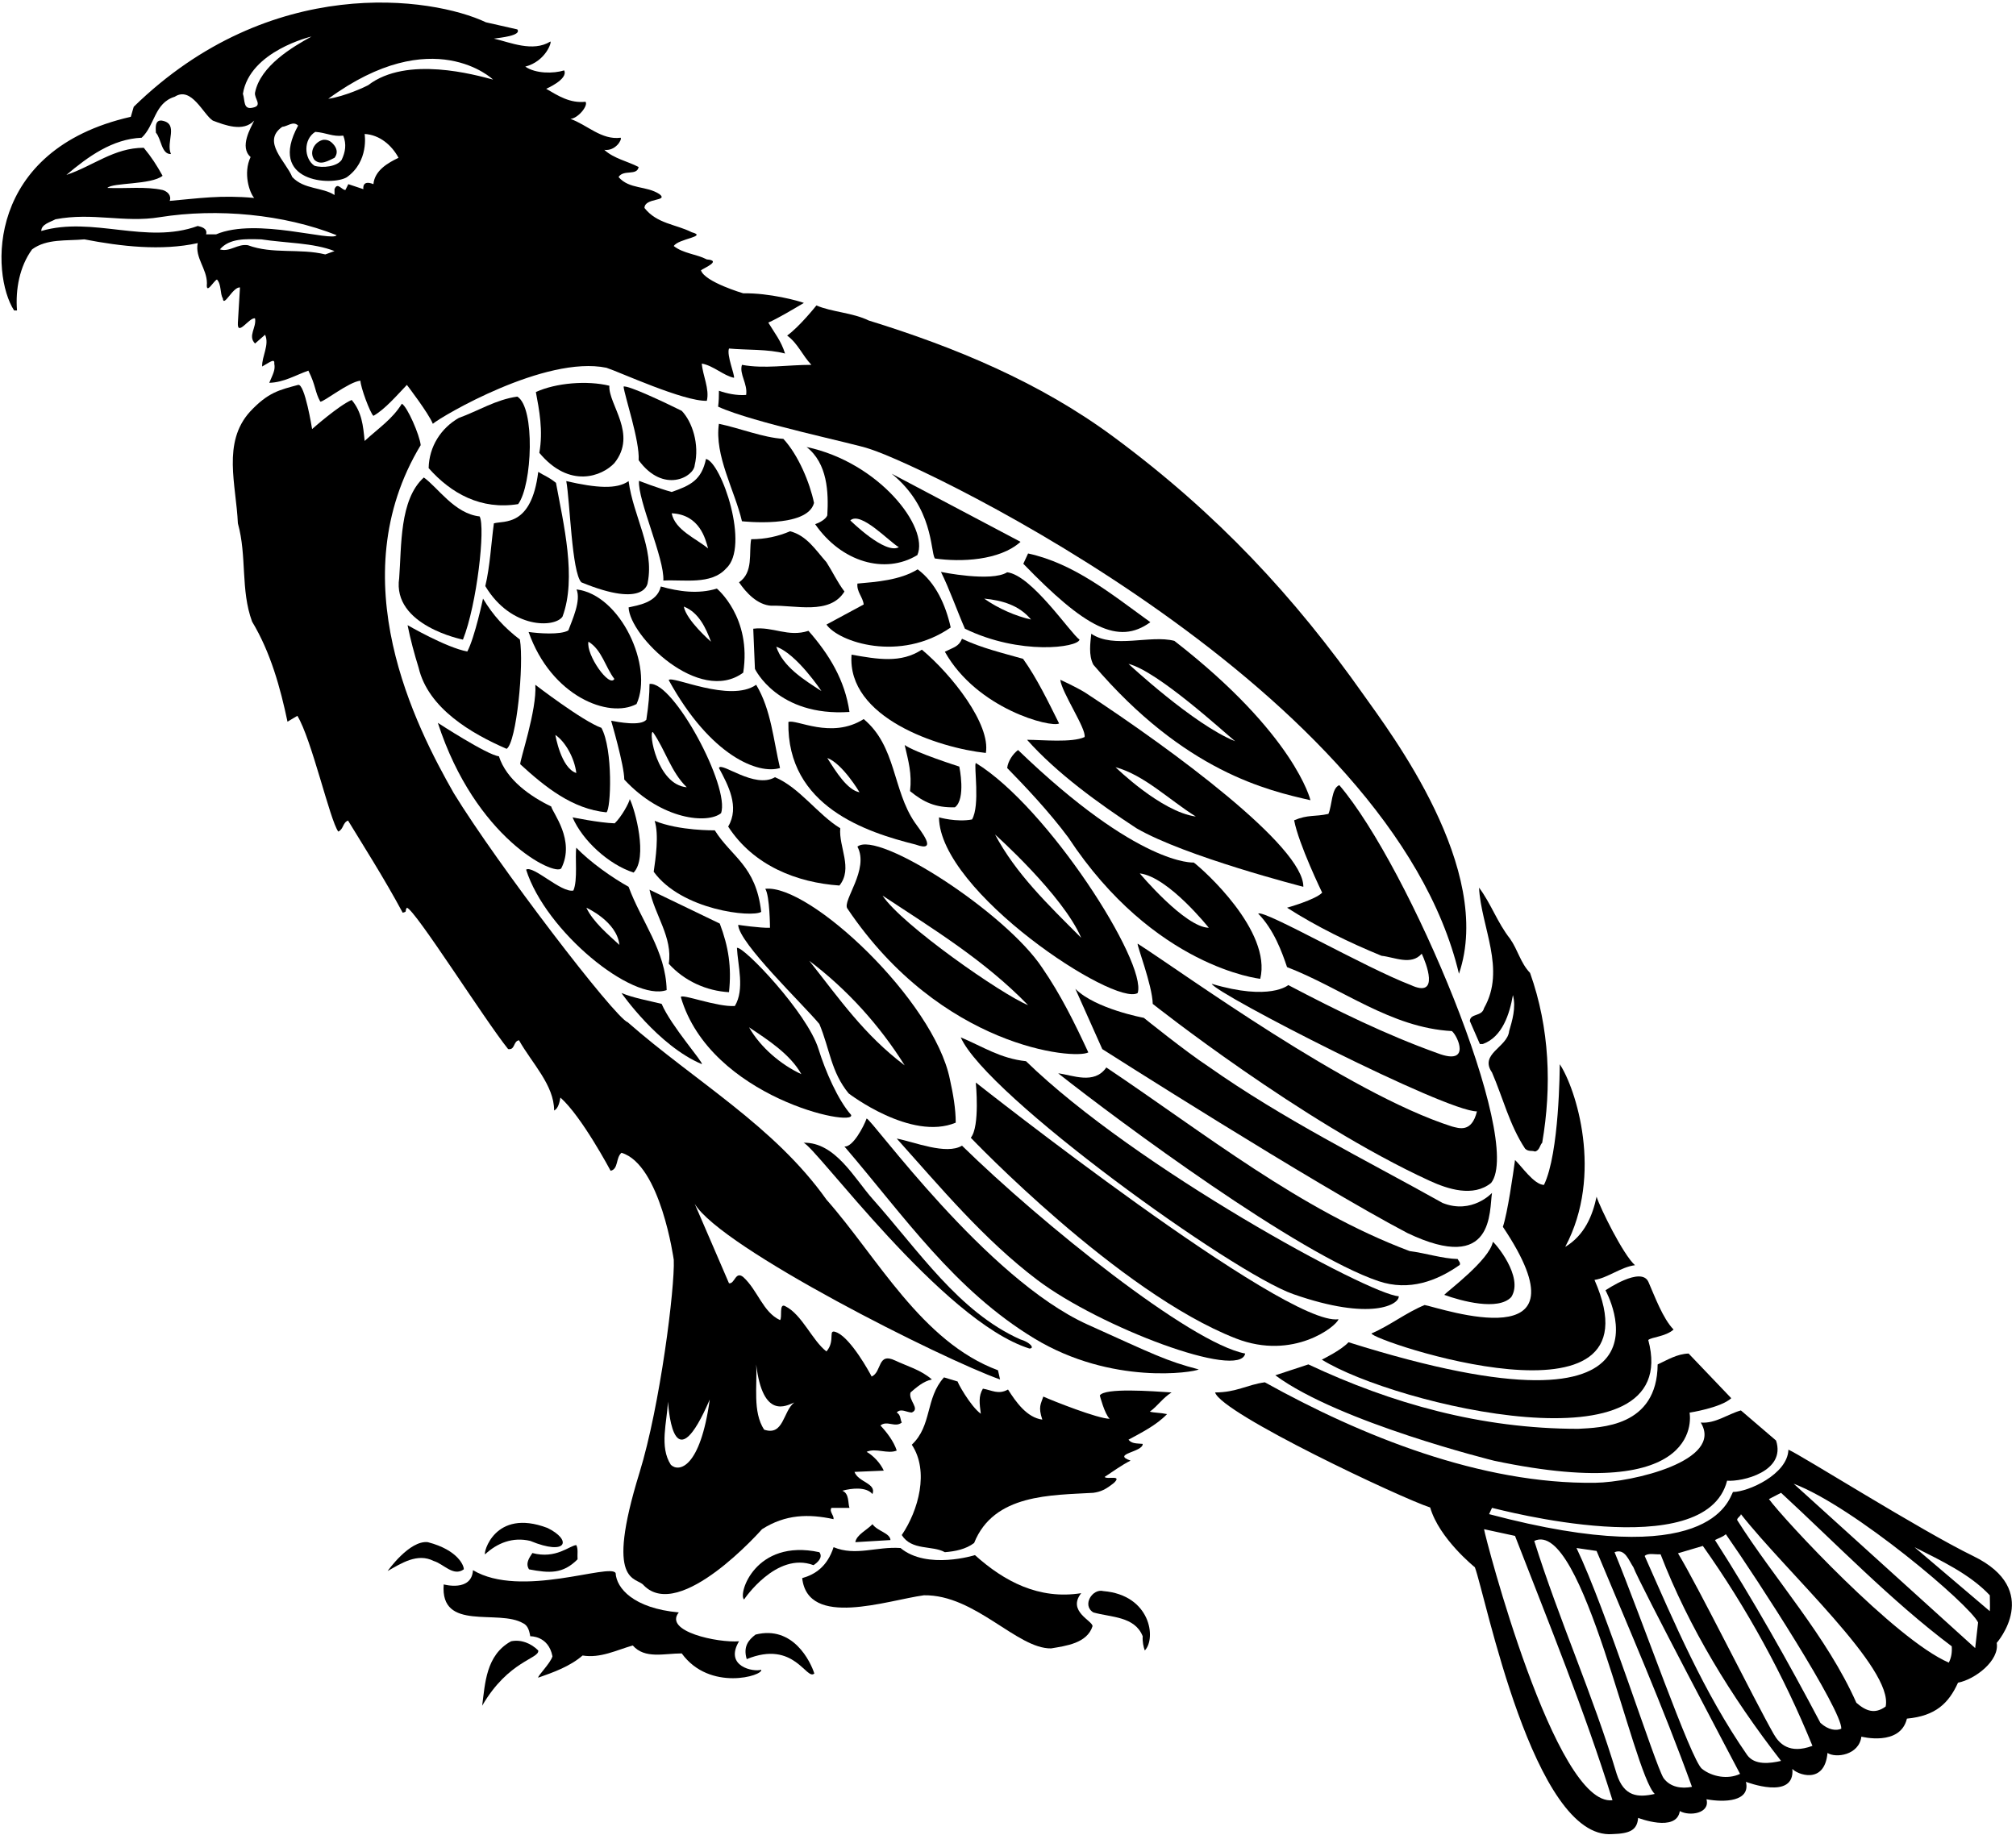<?xml version="1.0" encoding="UTF-8"?>
<svg xmlns="http://www.w3.org/2000/svg" xmlns:xlink="http://www.w3.org/1999/xlink" width="536pt" height="488pt" viewBox="0 0 536 488" version="1.1">
<g id="surface1">
<path style=" stroke:none;fill-rule:nonzero;fill:rgb(0%,0%,0%);fill-opacity:1;" d="M 63.805 76.441 L 63.246 85.785 C 63.008 89.77 66.363 84.227 67.809 84.672 C 68.254 87.117 65.805 89.344 67.809 91.348 L 70.477 89.012 C 71.699 91.68 69.586 94.793 69.699 97.461 C 71.508 96.488 73.109 95.109 72.922 96.684 C 73.258 98.352 72.594 99.418 71.59 101.801 C 75.48 101.688 78.539 99.781 81.984 98.559 C 83.977 102.48 83.711 104.246 85.156 106.805 C 85.938 107.027 92.832 101.465 95.836 101.242 C 95.836 102.91 98.395 109.809 99.281 110.586 C 102.398 108.809 105.512 105.137 108.18 102.355 C 108.18 102.355 114.016 109.969 115.074 112.699 C 117.41 110.699 144.953 94.445 161.23 97.797 C 164.605 98.879 181.809 106.805 187.926 106.582 C 188.703 103.469 186.812 99.797 186.59 96.684 C 189.703 97.238 192.371 99.91 195.152 100.465 C 195.379 99.688 193.152 94.461 193.82 92.68 C 198.492 93.125 204.164 92.789 208.723 94.016 C 207.688 90.664 205.941 88.566 204.273 85.785 C 206.832 84.672 211.285 82 213.73 80.555 C 212.371 80.027 204.641 77.879 197.602 78 C 197.602 78 187.367 74.996 186.367 71.883 C 187.035 71.324 192.062 69.309 187.926 68.988 C 185.145 67.547 181.695 67.434 179.137 65.43 C 180.363 63.43 188.266 62.938 183.922 61.762 C 179.664 59.605 174.688 59.535 171.352 55.309 C 171.352 52.531 177.828 53.59 175.355 51.641 C 171.887 49.328 167.348 50.418 164.457 47.078 C 165.793 44.969 169.352 46.855 169.797 44.41 C 166.793 42.855 163.234 42.188 160.676 39.852 C 163.66 40.238 165.457 37.07 165.016 36.625 C 159.898 37.293 156.117 33.18 151.668 31.621 C 153.738 31.449 156.449 28.062 155.672 27.062 C 151.555 27.504 148.441 25.504 145.215 23.613 C 145.215 23.613 151.141 21.074 150 18.719 C 147.105 19.609 142.438 19.609 139.656 17.719 C 145.16 16.273 146.773 11.047 146.328 11.047 C 141.656 13.938 135.652 11.266 131.312 10.266 C 132.871 10.043 138.766 9.488 137.543 7.82 L 129.199 5.93 C 114.883 -0.848 71.93 -7.109 35.555 28.395 L 34.777 31.062 C -3.895 39.832 -2.48 72.918 3.746 82.559 L 4.523 82.559 C 4.078 76.996 5.191 70.883 8.527 66.32 C 12.418 63.43 17.648 64.098 22.43 63.652 C 32.219 65.543 42.895 66.766 52.57 64.652 C 51.793 68.547 55.016 71.438 55.016 75.328 C 54.688 78.66 56.797 74.66 57.688 74.328 C 58.91 75.664 58.465 78.109 59.242 79.336 C 59.441 81.926 61.914 76.219 63.805 76.441 Z M 99.281 48.973 C 96.145 47.688 96.613 50.305 96.613 50.305 L 92.609 48.973 L 91.832 50.527 C 90.832 50.527 89.719 48.305 88.938 50.305 L 88.938 51.863 C 85.715 49.75 80.82 50.418 77.707 47.078 C 76.039 42.965 69.477 37.629 75.035 33.734 C 76.48 33.621 77.93 32.066 79.262 33.398 C 71.008 48.512 88.168 49.477 92.164 47.16 C 98.184 42.926 96.945 35.625 96.945 35.625 C 100.949 35.848 104.176 38.629 105.957 41.965 C 103.176 43.297 99.617 45.301 99.281 48.973 Z M 131.09 21.164 C 126.422 19.941 108.191 14.723 97.883 22.656 C 97.117 23.086 91.719 25.613 87.27 26.281 C 115.168 5.82 131.09 21.164 131.09 21.164 Z M 91.273 36.07 C 92.164 38.406 91.832 40.406 90.832 42.52 C 89.605 44.301 85.824 44.746 83.602 44.078 C 80.82 42.188 80.598 37.07 83.824 35.066 C 86.828 35.289 88.383 36.402 91.273 36.07 Z M 82.824 9.711 C 77.758 12.496 69.254 17.496 67.809 24.613 C 67.52 26.188 69.922 28.062 67.25 28.617 C 64.582 29.285 65.18 26.668 64.582 24.945 C 66.402 13.539 82.824 9.711 82.824 9.711 Z M 37.668 36.625 C 41.227 33.289 41.004 27.395 46.453 25.727 C 50.902 22.836 54.016 30.398 56.574 32.066 C 59.801 33.289 64.695 35.18 67.586 32.066 C 66.695 33.957 63.57 39.082 66.629 41.754 C 64.566 46.07 66.363 51.305 67.586 52.641 C 58.723 51.816 52.793 52.754 45.117 53.422 C 45.676 51.973 44.453 50.859 43.227 50.527 C 38.668 49.527 33.441 50.195 28.547 49.973 C 29.883 48.527 40.227 49.191 43.227 46.746 C 41.672 43.965 40.336 41.852 38.223 39.297 C 30.328 39.297 24.875 44.078 17.648 46.523 C 23.43 41.629 29.883 36.961 37.668 36.625 Z M 57.465 62.316 L 54.793 62.316 C 55.238 60.762 53.57 60.316 52.57 60.094 C 38.891 65.098 24.656 57.422 10.973 61.426 C 10.973 59.648 13.309 59.094 14.754 58.312 C 24.656 56.422 32.996 59.312 42.449 57.758 C 57.797 55.309 75.48 56.98 89.496 62.539 C 88.426 64.418 68.141 57.758 57.465 62.316 Z M 58.465 66.32 C 61.023 63.316 65.359 63.539 69.477 63.652 C 75.926 64.652 83.266 64.539 88.938 66.766 L 86.492 67.656 C 79.707 65.988 72.477 67.656 65.918 65.211 C 63.137 64.766 61.133 67.102 58.465 66.32 "/>
<path style=" stroke:none;fill-rule:nonzero;fill:rgb(0%,0%,0%);fill-opacity:1;" d="M 45.453 40.965 C 44.008 37.738 47.676 32.844 43.004 32.066 C 41.004 31.844 41.449 34.402 41.449 35.289 C 42.895 36.848 42.895 41.074 45.453 40.965 "/>
<path style=" stroke:none;fill-rule:nonzero;fill:rgb(0%,0%,0%);fill-opacity:1;" d="M 108.18 241.383 C 110.406 241.938 128.758 271.078 135.094 278.973 C 136.984 279.309 136.43 276.859 137.988 276.637 C 141.434 282.754 147.328 288.539 147.328 295.32 C 148.441 294.766 148.773 293.098 148.996 291.875 C 154.672 296.879 162.344 311.34 162.344 311.34 C 164.457 310.895 163.68 307.891 165.234 306.555 C 175.652 309.672 179.137 335.027 179.137 335.027 C 179.457 342.262 175.539 373.75 170.02 391.641 C 160.699 421.824 169.238 419.223 171.129 421.555 C 180.742 431.508 202.605 406.652 202.605 406.652 C 208.836 402.684 214.949 402.539 221.625 403.984 C 221.734 402.871 220.402 401.98 221.066 400.98 L 225.852 400.98 C 225.406 399.758 225.852 397.199 223.961 396.422 C 226.406 395.754 230.301 395.309 231.969 397.312 C 233.078 394.418 228.188 394.195 227.184 391.414 L 234.973 391.082 C 234.082 389.082 232.191 387.078 230.41 386.078 C 232.855 384.965 235.973 386.746 238.418 385.742 C 237.641 383.297 235.75 380.852 234.082 379.07 C 235.859 377.625 237.973 379.738 239.754 378.293 C 239.309 377.402 239.531 376.289 238.418 375.621 C 239.531 374.398 241.09 375.621 242.422 375.621 C 244.758 374.621 241.422 372.398 242.09 370.285 C 243.645 368.949 245.535 367.281 247.762 366.836 C 244.844 364.273 241.152 363.297 238.008 361.801 C 233.227 359.523 234.527 364.836 231.746 366.059 C 231.078 364.723 226.375 356.254 222.707 354.43 C 219.688 353.02 222.383 356.305 219.734 359.387 C 215.953 356.492 213.254 349.586 208.805 347.363 C 207.016 346.336 208.055 350.488 207.387 351.043 C 202.828 348.93 201.492 343.148 197.602 339.59 C 195.488 337.922 195.379 341.48 193.82 341.258 C 192.262 337.586 186.035 323.238 184.699 320.125 C 191.727 331.887 250.766 361.496 265.891 366.836 L 265.336 364.391 C 244.98 356.828 233.301 334.359 219.734 319.012 C 205.832 299.438 184.922 287.648 166.902 271.855 C 163.457 270.633 132.203 229.812 120.637 210.906 C 110.629 193.336 90.371 153.988 111.852 118.371 C 111.57 115.656 108.289 108.141 106.844 107.359 C 104.289 111.477 100.84 113.699 96.945 117.262 C 96.555 113.113 96.168 109.504 93.5 106.359 C 89.941 107.918 82.98 114.102 82.98 114.102 C 82.98 114.102 81.043 101.91 79.262 102.355 C 74.211 103.727 71.301 104.316 66.473 109.473 C 59.02 117.703 62.801 128.938 63.246 139.172 C 65.695 147.957 63.914 156.855 67.027 165.309 C 71.922 173.426 74.547 182.91 76.438 191.918 L 79.055 190.352 C 82.836 196.469 87.715 218.137 89.941 221.141 C 91.387 220.473 91.086 218.762 92.535 218.207 C 96.316 224.434 102.184 233.605 107.066 242.715 C 108.402 242.383 107.512 242.383 108.18 241.383 Z M 201.047 362.832 C 202.809 377.516 209.055 373.844 211.172 372.953 C 208.168 375.289 208.391 381.961 203.16 380.184 C 200.047 375.402 201.383 368.504 201.047 362.832 Z M 188.703 372.176 C 186.176 390.512 180.445 391.562 178.359 389.527 C 175.246 384.742 177.359 378.18 177.582 372.73 C 177.914 376.289 179.348 393.891 188.703 372.176 "/>
<path style=" stroke:none;fill-rule:nonzero;fill:rgb(0%,0%,0%);fill-opacity:1;" d="M 88.938 41.965 C 89.719 40.965 89.719 39.852 88.938 38.738 C 88.16 37.738 87.383 37.07 85.938 37.184 C 83.711 37.629 82.043 40.406 83.602 42.52 C 85.27 44.078 87.27 42.742 88.938 41.965 "/>
<path style=" stroke:none;fill-rule:nonzero;fill:rgb(0%,0%,0%);fill-opacity:1;" d="M 123.305 417.332 C 123.418 416.551 121.926 412.223 113.742 410.102 C 108.848 409.543 103.062 417.777 103.062 417.777 C 106.621 415.773 110.961 412.883 115.297 415.105 C 117.969 415.883 120.527 419.332 123.305 417.332 "/>
<path style=" stroke:none;fill-rule:nonzero;fill:rgb(0%,0%,0%);fill-opacity:1;" d="M 106.133 153.73 C 104.227 166.379 123.086 170.09 123.086 170.09 C 126.809 160.766 129.094 140.238 127.523 137.332 C 120.812 136.59 116.395 129.59 112.684 126.977 C 106.172 132.859 106.781 145.25 106.133 153.73 "/>
<path style=" stroke:none;fill-rule:nonzero;fill:rgb(0%,0%,0%);fill-opacity:1;" d="M 134.695 199.133 C 137.336 197.469 139.336 176.641 138.227 170.078 C 134.062 166.883 131.133 163.684 128.422 159.188 C 128.422 159.188 126.246 169.469 124.246 173.25 C 118.684 172.246 108.363 166.246 108.363 166.246 C 109.09 169.934 110.184 173.98 111.293 177.539 C 113.852 188.441 125.465 195.129 134.695 199.133 "/>
<path style=" stroke:none;fill-rule:nonzero;fill:rgb(0%,0%,0%);fill-opacity:1;" d="M 137.543 105.469 C 131.871 106.25 127.199 109.254 121.973 111.145 C 117.301 113.812 114.074 118.703 113.965 124.488 C 119.969 131.273 127.926 135.648 137.766 134.055 C 141.527 128.949 142.324 108.363 137.543 105.469 "/>
<path style=" stroke:none;fill-rule:nonzero;fill:rgb(0%,0%,0%);fill-opacity:1;" d="M 149.219 230.926 C 153.023 223.438 146.898 216.133 146.551 214.465 C 140.988 211.797 134.648 207.348 132.648 201.117 C 129.535 200.785 116.41 192.223 116.41 192.223 C 126.406 222.98 147.441 233.039 149.219 230.926 "/>
<path style=" stroke:none;fill-rule:nonzero;fill:rgb(0%,0%,0%);fill-opacity:1;" d="M 196.488 436.461 C 190.816 436.906 176.367 433.844 180.473 428.785 C 168.414 427.684 163.902 422.336 163.68 418.332 C 162.344 415.551 138.457 425.168 125.754 417.551 C 125.398 423.402 117.969 421.336 117.969 421.336 C 116.965 434.012 132.535 427.785 139.098 431.676 C 140.547 432.344 140.77 434.125 140.988 435.125 C 140.988 435.125 145.824 434.926 146.887 440.465 C 146.328 442.355 142.883 445.691 143.102 446.137 C 147.219 444.691 151.555 443.133 154.895 440.242 C 159.676 441.02 163.902 438.797 168.238 437.574 C 171.465 441.242 176.578 439.684 181.254 439.684 C 188.699 449.93 203.051 445.582 202.383 444.023 C 200.383 444.691 192.484 443.18 196.488 436.461 "/>
<path style=" stroke:none;fill-rule:nonzero;fill:rgb(0%,0%,0%);fill-opacity:1;" d="M 143.102 438.906 C 141.215 437.016 138.543 435.902 135.875 436.461 C 129.199 440.129 128.977 447.695 128.199 453.59 C 135.188 441.547 143.469 441.121 143.102 438.906 "/>
<path style=" stroke:none;fill-rule:nonzero;fill:rgb(0%,0%,0%);fill-opacity:1;" d="M 145.551 406.32 C 131.414 400.957 128.422 413.215 128.977 413.328 C 132.203 410.324 136.32 408.656 140.988 409.77 C 150.879 413.859 152.098 409.504 145.551 406.32 "/>
<path style=" stroke:none;fill-rule:nonzero;fill:rgb(0%,0%,0%);fill-opacity:1;" d="M 131.312 139.172 C 130.617 144.191 130.273 150.746 129.027 155.859 C 135.895 167.32 147.551 166.977 149.555 163.973 C 153.367 153.77 149.82 139.301 147.82 128.402 C 145.785 126.77 144.883 126.602 143.102 125.488 C 141.293 140.195 133.984 138.391 131.312 139.172 "/>
<path style=" stroke:none;fill-rule:nonzero;fill:rgb(0%,0%,0%);fill-opacity:1;" d="M 138.32 203.23 C 144.992 209.352 152.223 215.133 161.23 216.023 C 162.453 215.242 163.012 199.23 159.898 193.555 C 154.895 191.777 142.324 182.102 142.324 182.102 C 142.805 188.789 138.098 202.453 138.32 203.23 Z M 153.223 205.566 C 149.109 204.234 147.664 195.445 147.664 195.445 C 150.332 197.227 152.777 201.676 153.223 205.566 "/>
<path style=" stroke:none;fill-rule:nonzero;fill:rgb(0%,0%,0%);fill-opacity:1;" d="M 177.246 263.289 C 177.023 252.836 170.465 244.941 167.129 235.82 C 162.898 233.484 156.84 229.242 153.23 225.422 C 152.824 227.801 153.668 234.039 152.445 236.82 C 149.219 237.488 141.77 230.035 139.879 231.262 C 145.078 247.695 168.164 266.48 177.246 263.289 Z M 164.68 251.277 C 161.676 248.5 157.672 245.16 155.895 241.383 C 155.895 241.383 164.027 245.012 164.68 251.277 "/>
<path style=" stroke:none;fill-rule:nonzero;fill:rgb(0%,0%,0%);fill-opacity:1;" d="M 153.223 410.879 C 151.445 410.992 147.84 414.672 141.547 412.992 C 140.656 414.328 139.656 415.773 140.656 417.332 C 146.012 418.344 149.633 418.629 153.559 414.66 C 153.445 413.328 153.781 411.992 153.223 410.879 "/>
<path style=" stroke:none;fill-rule:nonzero;fill:rgb(0%,0%,0%);fill-opacity:1;" d="M 140.539 168.059 C 146.578 185.203 161.883 191.164 169.238 187.219 C 173.789 177.289 165.035 158.164 153.293 156.742 C 154.516 159.746 152.18 164.754 151.109 167.645 C 148.973 168.895 143.066 168.422 140.539 168.059 Z M 156.449 170.645 C 160.008 172.758 161.008 177.539 163.344 180.543 C 162.012 182.992 155.781 174.094 156.449 170.645 "/>
<path style=" stroke:none;fill-rule:nonzero;fill:rgb(0%,0%,0%);fill-opacity:1;" d="M 142.473 104.254 C 143.363 109.047 144.445 114.457 143.395 120.422 C 151.449 130.086 160.121 126.602 163.344 123.152 C 169.566 115.395 161.715 107.582 162.012 102.578 C 156.117 101.133 147.809 101.809 142.473 104.254 "/>
<path style=" stroke:none;fill-rule:nonzero;fill:rgb(0%,0%,0%);fill-opacity:1;" d="M 150.555 127.938 C 151.555 133.273 152 152.184 154.559 154.852 C 171.824 161.973 172.215 154.895 172.215 154.895 C 174.012 145.781 168.352 137.277 167.129 127.938 C 164.012 130.16 158.609 129.785 150.555 127.938 "/>
<path style=" stroke:none;fill-rule:nonzero;fill:rgb(0%,0%,0%);fill-opacity:1;" d="M 168.461 232.039 C 172.297 228.09 168.887 215.387 167.438 212.496 C 167.285 213.484 165.23 217.238 163.426 218.945 C 159.297 218.809 152.223 217.355 152.223 217.355 C 154.895 223.586 161.898 229.926 168.461 232.039 "/>
<path style=" stroke:none;fill-rule:nonzero;fill:rgb(0%,0%,0%);fill-opacity:1;" d="M 191.707 216.246 C 194.176 209.309 179.012 181.012 172.688 181.879 C 172.656 184.852 172.477 187.219 171.844 191.395 C 170.285 193.172 164.34 192 162.484 191.656 C 162.484 191.656 165.988 203.562 165.977 207.301 C 176.004 218.121 188.184 219.117 191.707 216.246 Z M 173.578 194.668 C 176.914 199.449 178.359 205.234 182.586 209.352 C 174.672 208.695 172.355 194.445 173.578 194.668 "/>
<path style=" stroke:none;fill-rule:nonzero;fill:rgb(0%,0%,0%);fill-opacity:1;" d="M 186.59 282.977 C 187.145 282.645 178.395 272.805 175.914 266.961 C 172.355 266.07 168.492 265.41 165.234 264.07 C 165.234 264.07 174.98 278.102 186.59 282.977 "/>
<path style=" stroke:none;fill-rule:nonzero;fill:rgb(0%,0%,0%);fill-opacity:1;" d="M 165.793 102.801 C 166.004 105.145 170.129 117.262 169.797 122.375 C 176.379 131.395 184.477 126.824 184.699 123.711 C 186.035 118.148 184.031 112.145 181.254 109.254 C 177.023 107.141 166.902 102.355 165.793 102.801 "/>
<path style=" stroke:none;fill-rule:nonzero;fill:rgb(0%,0%,0%);fill-opacity:1;" d="M 190.594 156.52 C 185.574 158.051 180.473 157.301 175.691 155.965 C 174.703 160.324 169.461 160.969 167.129 161.523 C 167.402 169.164 185.941 187.465 197.602 178.875 C 199.902 164.168 190.594 156.52 190.594 156.52 Z M 181.809 161.305 C 185.812 162.859 187.703 167.086 189.035 170.645 C 189.035 170.645 182.477 164.973 181.809 161.305 "/>
<path style=" stroke:none;fill-rule:nonzero;fill:rgb(0%,0%,0%);fill-opacity:1;" d="M 187.703 122.043 C 186.535 127.633 183.617 129.078 178.582 130.828 C 174.859 129.809 169.898 127.859 169.898 127.859 C 169.469 132.883 176.738 148.613 176.363 154.391 C 181.699 154.059 189.035 155.629 193.039 151.184 C 199.492 145.398 191.816 122.934 187.703 122.043 Z M 178.582 136.5 C 186.035 136.828 187.59 143.395 188.258 145.844 C 185.031 143.176 179.473 140.949 178.582 136.5 "/>
<path style=" stroke:none;fill-rule:nonzero;fill:rgb(0%,0%,0%);fill-opacity:1;" d="M 193.82 263.848 C 194.531 257.16 193.719 251.836 191.371 245.605 L 172.688 236.598 C 174.023 243.27 178.914 249.277 177.805 256.285 C 182.031 260.953 187.926 263.516 193.82 263.848 "/>
<path style=" stroke:none;fill-rule:nonzero;fill:rgb(0%,0%,0%);fill-opacity:1;" d="M 202.383 242.492 C 200.992 230.148 194.488 227.922 190.039 220.805 C 190.039 220.805 180.609 220.977 174.055 218.281 C 175.242 221.969 174.305 228.367 173.801 231.816 C 181.246 242.086 199.938 244.051 202.383 242.492 "/>
<path style=" stroke:none;fill-rule:nonzero;fill:rgb(0%,0%,0%);fill-opacity:1;" d="M 177.789 180.848 C 188.953 201.176 201.715 206.012 207.387 204.234 C 205.609 196.781 205.051 188.773 201.047 182.102 C 194.094 186.984 178.566 179.512 177.789 180.848 "/>
<path style=" stroke:none;fill-rule:nonzero;fill:rgb(0%,0%,0%);fill-opacity:1;" d="M 226.281 296.473 C 222.797 292.551 219.43 284.82 217.621 278.973 C 214.621 269.273 197.602 251.504 195.934 252.059 C 196.156 256.73 198.047 263.07 195.379 267.52 C 190.594 267.852 180.918 264.07 181.027 265.184 C 188.871 291.91 227.617 299.922 226.281 296.473 Z M 199.156 273.191 C 204.164 276.527 210.059 280.309 213.059 285.645 C 207.723 283.199 202.16 278.527 199.156 273.191 "/>
<path style=" stroke:none;fill-rule:nonzero;fill:rgb(0%,0%,0%);fill-opacity:1;" d="M 209.277 89.23 C 212.172 91.348 213.281 94.461 215.73 97.02 C 209.277 97.02 203.273 98.129 197.266 97.02 C 196.488 99.465 198.824 102.023 198.379 105.023 C 195.918 105.211 193.375 104.691 191.148 103.914 C 191.152 105.457 191.113 106.547 190.93 108.141 C 200.047 112.367 227.645 118.043 231.188 119.371 C 246.762 124.266 370.031 183.68 387.898 258.953 C 397.371 231.152 369.629 194.809 362.539 184.77 C 344.246 158.855 323.836 136.711 296.031 116.148 C 276.41 101.637 253.988 92.348 230.969 85.23 C 226.629 83.113 221.18 83.004 217.062 81.227 C 217.062 81.227 212.547 86.91 209.277 89.23 "/>
<path style=" stroke:none;fill-rule:nonzero;fill:rgb(0%,0%,0%);fill-opacity:1;" d="M 223.402 220.25 C 217.508 216.691 212.617 209.461 206.055 206.68 C 200.625 209.887 191.707 202.453 191.148 204.234 C 193.598 208.793 196.711 214.578 193.598 219.805 C 200.383 230.258 211.949 234.707 223.18 235.484 C 226.852 230.926 222.961 225.254 223.402 220.25 "/>
<path style=" stroke:none;fill-rule:nonzero;fill:rgb(0%,0%,0%);fill-opacity:1;" d="M 191.137 112.703 C 189.91 121.156 195.379 130.496 197.266 138.613 C 197.266 138.613 214.676 140.598 216.426 133.738 C 215.316 128.398 212.281 121.039 208.277 116.703 C 202.828 116.371 196.586 113.816 191.137 112.703 "/>
<path style=" stroke:none;fill-rule:nonzero;fill:rgb(0%,0%,0%);fill-opacity:1;" d="M 254.102 298.547 C 254.102 294.879 253.434 290.984 252.543 286.98 C 248.316 266.07 215.238 235.008 203.465 236.359 C 204.676 238.223 204.719 246.719 204.719 246.719 C 202.16 246.828 196.266 245.941 196.266 245.941 C 196.398 250.73 213.504 267.074 217.844 272.301 C 220.645 279.027 220.93 285.027 225.629 290.762 C 225.629 290.762 242.211 303.516 254.102 298.547 Z M 215.172 255.508 C 225.184 263.07 233.859 272.633 240.531 283.312 C 229.742 275.191 223.18 265.629 215.172 255.508 "/>
<path style=" stroke:none;fill-rule:nonzero;fill:rgb(0%,0%,0%);fill-opacity:1;" d="M 210.059 141.281 C 206.941 142.617 203.496 143.395 199.715 143.395 C 199.047 147.066 200.383 152.184 196.488 154.852 C 198.379 157.633 201.383 160.859 205.051 161.078 C 211.391 160.859 220.621 163.637 224.516 157.301 C 222.516 154.629 221.512 152.293 219.734 149.512 C 216.953 146.398 214.508 142.395 210.059 141.281 "/>
<path style=" stroke:none;fill-rule:nonzero;fill:rgb(0%,0%,0%);fill-opacity:1;" d="M 197.824 425.34 C 197.824 425.34 206.422 412.496 216.285 416.219 C 217.176 415.66 218.953 414.215 217.844 412.77 C 200.723 409.09 196.156 424.004 197.824 425.34 "/>
<path style=" stroke:none;fill-rule:nonzero;fill:rgb(0%,0%,0%);fill-opacity:1;" d="M 200.879 434.68 C 198.984 436.125 197.535 437.871 198.535 441.207 C 211.207 436.004 214.395 447.027 216.508 445.023 C 215.508 441.91 210.883 432.145 200.879 434.68 "/>
<path style=" stroke:none;fill-rule:nonzero;fill:rgb(0%,0%,0%);fill-opacity:1;" d="M 225.852 189.328 C 224.629 180.879 220.512 174.094 214.949 167.754 C 209.5 169.531 205.496 166.531 200.27 167.195 C 200.27 167.195 200.605 174.871 200.715 177.875 C 200.715 177.875 206.738 190.617 225.852 189.328 Z M 206.387 171.98 C 211.836 173.871 218.398 183.77 218.398 183.77 C 213.727 180.766 208.168 177.316 206.387 171.98 "/>
<path style=" stroke:none;fill-rule:nonzero;fill:rgb(0%,0%,0%);fill-opacity:1;" d="M 243.199 218.691 C 237.297 210.059 238.309 198.449 229.633 191.223 C 221.031 196.691 211.613 191.109 209.613 192 C 209.168 214.52 230.523 221.359 243.422 224.586 C 249.672 226.848 244.723 220.914 243.199 218.691 Z M 219.957 201.562 C 224.07 203.121 228.52 210.684 228.52 210.684 C 225.297 210.129 222.18 205.121 219.957 201.562 "/>
<path style=" stroke:none;fill-rule:nonzero;fill:rgb(0%,0%,0%);fill-opacity:1;" d="M 287.465 423.668 C 276.234 425.449 267.004 420.555 259.215 413.547 C 259.215 413.547 246.52 417.543 239.422 411.656 C 232.969 411.215 227.52 413.883 221.625 411.434 C 219.957 416.602 216.695 418.711 213.281 419.664 C 214.789 433.043 235.859 425.559 245.648 424.227 C 259.266 424.008 270.395 438.492 279.461 438.352 C 283.352 437.684 289.023 437.016 290.469 432.457 C 290.578 431.012 283.648 428.508 287.465 423.668 "/>
<path style=" stroke:none;fill-rule:nonzero;fill:rgb(0%,0%,0%);fill-opacity:1;" d="M 273.676 358.605 C 275.23 358.605 273.898 356.938 271.227 356.16 C 254.879 348.82 244.309 332.652 231.969 318.789 C 227.215 313.449 222.07 303.664 213.617 303.887 C 216.73 304.664 250.43 351.266 273.676 358.605 "/>
<path style=" stroke:none;fill-rule:nonzero;fill:rgb(0%,0%,0%);fill-opacity:1;" d="M 214.445 118.871 C 220.008 123.211 220.324 130.91 219.957 137.059 C 219.512 138.168 217.73 139.059 216.73 139.395 C 223.664 149.445 235.293 152.855 243.898 147.609 C 247.113 140.277 233.727 122.938 214.445 118.871 Z M 226.074 138.391 C 228.855 135.832 236.527 144.176 238.977 145.508 C 235.332 147.566 226.074 138.391 226.074 138.391 "/>
<path style=" stroke:none;fill-rule:nonzero;fill:rgb(0%,0%,0%);fill-opacity:1;" d="M 252.766 166.863 C 251.43 160.859 248.773 154.953 243.98 151.402 C 239.309 154.297 232.969 154.742 227.965 155.188 C 227.742 157.41 229.41 158.746 229.633 160.746 L 219.734 166.086 C 222.996 170.777 239.32 176.195 252.766 166.863 "/>
<path style=" stroke:none;fill-rule:nonzero;fill:rgb(0%,0%,0%);fill-opacity:1;" d="M 230.41 297.438 C 229.637 299.609 226.738 305.109 224.516 304.887 C 240.422 323.461 253.742 343.051 275.012 355.938 C 295.629 368.43 317.383 364.945 318.719 364.168 C 310.066 361.898 307.062 360.316 289.148 352.227 C 262.191 340.051 231.855 297.656 230.41 297.438 "/>
<path style=" stroke:none;fill-rule:nonzero;fill:rgb(0%,0%,0%);fill-opacity:1;" d="M 225.297 241.602 C 250.227 278.668 285.723 281.844 289.355 279.863 C 285.688 271.965 282.016 264.516 277.121 257.395 C 267.445 242.715 233.391 220.684 227.965 225.145 C 231.199 231.188 223.848 239.602 225.297 241.602 Z M 273.34 267.297 C 266.445 264.516 239.754 245.941 234.637 238.156 C 248.094 247.055 261.664 255.281 273.34 267.297 "/>
<path style=" stroke:none;fill-rule:nonzero;fill:rgb(0%,0%,0%);fill-opacity:1;" d="M 245.094 172.758 C 239.531 176.43 233.348 175.312 226.406 174.094 C 225.121 190.863 249.539 198.895 262.109 200.23 C 263.43 192.641 253.098 179.43 245.094 172.758 "/>
<path style=" stroke:none;fill-rule:nonzero;fill:rgb(0%,0%,0%);fill-opacity:1;" d="M 231.969 405.32 C 230.523 406.875 227.742 408.098 227.406 410.102 L 236.75 409.543 C 236.641 407.656 233.301 407.211 231.969 405.32 "/>
<path style=" stroke:none;fill-rule:nonzero;fill:rgb(0%,0%,0%);fill-opacity:1;" d="M 248.539 148.512 C 255.434 149.512 265.773 149.09 271.336 144.086 L 237.07 125.969 C 248.203 135.039 247.316 146.398 248.539 148.512 "/>
<path style=" stroke:none;fill-rule:nonzero;fill:rgb(0%,0%,0%);fill-opacity:1;" d="M 275.789 340.367 C 292.359 352.898 329.668 367.023 331.062 359.941 C 316.496 357.211 276.789 325.242 255.77 304.664 C 251.566 307.203 243.09 303.664 238.418 302.773 C 249.984 315.676 261.559 329.605 275.789 340.367 "/>
<path style=" stroke:none;fill-rule:nonzero;fill:rgb(0%,0%,0%);fill-opacity:1;" d="M 311.488 370.285 C 306.262 369.949 293.703 369.004 292.41 371.09 C 292.41 371.09 293.695 376.066 295.027 377.289 C 291.914 377.289 279.836 372.492 277.387 371.383 C 276.754 373.379 275.969 374.062 277.121 377.516 C 273.008 376.957 270.117 372.844 268.004 369.508 C 265.445 370.953 263.664 369.672 261.328 369.281 C 260.105 371.285 260.43 373.211 260.773 375.957 C 257.992 373.953 254.324 367.281 254.656 367.395 L 250.984 366.281 C 245.98 371.84 247.871 379.07 242.422 384.188 C 247.094 391.195 244.203 401.648 239.754 408.211 C 242.422 412.438 247.871 410.879 251.211 412.77 C 253.988 412.547 256.77 411.992 258.992 410.324 C 264.223 397.199 279.57 397.645 290.691 396.977 C 292.711 396.688 293.961 396.102 296.164 394.344 C 298.523 392.074 294.25 393.531 293.695 392.75 C 295.918 391.305 298.145 389.637 300.59 388.414 C 295.387 386.605 303.934 386.172 303.816 383.965 C 302.215 383.812 300.926 383.965 300.035 382.852 C 303.48 380.961 307.398 379.047 310.289 376.047 C 308.473 375.652 307.039 375.734 305.707 375.402 C 307.906 373.789 309.043 371.84 311.488 370.285 "/>
<path style=" stroke:none;fill-rule:nonzero;fill:rgb(0%,0%,0%);fill-opacity:1;" d="M 253.879 214.688 C 256.883 212.465 255.051 203.855 255.051 203.855 C 255.051 203.855 243.328 200.129 240.531 198.117 C 241.531 202.453 242.492 205.711 241.957 210.383 C 245.629 213.383 248.762 214.801 253.879 214.688 "/>
<path style=" stroke:none;fill-rule:nonzero;fill:rgb(0%,0%,0%);fill-opacity:1;" d="M 259.438 202.898 C 258.883 203.566 260.629 214.16 258.438 217.914 C 254.328 218.703 249.652 217.355 249.652 217.355 C 249.844 237.199 296.453 267.812 302.48 264.07 C 305.047 256.012 278.57 214.578 259.438 202.898 Z M 264.555 221.918 C 264.555 221.918 282.555 237.961 287.465 249.391 C 278.57 240.492 270.117 232.371 264.555 221.918 "/>
<path style=" stroke:none;fill-rule:nonzero;fill:rgb(0%,0%,0%);fill-opacity:1;" d="M 250.176 152.09 C 252.402 156.539 254.547 162.637 256.547 167.195 C 271.211 174.32 286.578 172.203 287.02 170.09 C 284.688 168.531 274.344 152.961 267.781 152.184 C 263.555 154.852 250.176 152.09 250.176 152.09 Z M 274.121 164.75 C 270.117 163.859 265.445 161.859 261.664 159.188 C 266.445 159.633 271.008 160.969 274.121 164.75 "/>
<path style=" stroke:none;fill-rule:nonzero;fill:rgb(0%,0%,0%);fill-opacity:1;" d="M 255.77 169.867 C 254.879 171.98 253.617 172.102 251.211 173.312 C 259.762 188.582 279.48 193.57 281.586 192.395 C 278.805 186.832 275.676 180.32 272.008 175.203 C 266.559 173.648 260.887 172.312 255.77 169.867 "/>
<path style=" stroke:none;fill-rule:nonzero;fill:rgb(0%,0%,0%);fill-opacity:1;" d="M 343.855 344.148 C 364.684 351.434 372.105 346.816 371.883 344.703 C 364.223 344.336 301.926 310.562 272.785 282.199 C 265.941 281.48 261.219 278.27 255.434 275.859 C 262.285 291.395 327.723 338.504 343.855 344.148 "/>
<path style=" stroke:none;fill-rule:nonzero;fill:rgb(0%,0%,0%);fill-opacity:1;" d="M 355.867 350.82 C 341.816 352.926 259.438 287.871 259.438 287.871 C 259.438 287.871 260.598 299.578 258.105 302.551 C 258.105 302.551 297.395 343.789 328.617 355.938 C 343.906 361.887 355.422 352.602 355.867 350.82 "/>
<path style=" stroke:none;fill-rule:nonzero;fill:rgb(0%,0%,0%);fill-opacity:1;" d="M 317.383 229.367 C 317.383 229.367 302.867 230.496 270.672 199.449 C 269.34 200.453 268.004 202.344 267.781 204.234 C 272.453 209.016 278.902 215.801 284.02 222.695 C 306.836 257.332 335.066 260.289 335.066 260.289 C 338.18 247.598 319.941 231.262 317.383 229.367 Z M 303.035 232.262 C 310.602 233.148 321.387 246.719 321.387 246.719 C 315.051 246.609 303.035 232.262 303.035 232.262 "/>
<path style=" stroke:none;fill-rule:nonzero;fill:rgb(0%,0%,0%);fill-opacity:1;" d="M 272.07 149.922 C 288.422 166.805 297.273 171.707 305.848 165.453 C 295.395 157.891 285.574 149.848 273.34 147.18 L 272.07 149.922 "/>
<path style=" stroke:none;fill-rule:nonzero;fill:rgb(0%,0%,0%);fill-opacity:1;" d="M 273.066 196.73 C 280.965 205.625 292.137 213.688 302.148 220.25 C 315.16 227.812 346.523 235.82 346.523 235.82 C 346.664 225.145 311.809 199.453 288.578 184.215 C 285.93 182.586 281.906 180.766 281.906 180.766 C 282.238 184.102 288.91 193.891 288.355 196.004 C 285.02 197.559 277.02 196.738 273.066 196.73 Z M 317.941 217.137 C 308.699 215.898 296.586 204.012 296.586 204.012 C 304.262 206.125 310.82 212.688 317.941 217.137 "/>
<path style=" stroke:none;fill-rule:nonzero;fill:rgb(0%,0%,0%);fill-opacity:1;" d="M 388.121 336.363 C 388.344 335.695 387.785 335.359 387.562 334.805 C 383.449 334.695 379.109 333.246 374.773 332.691 C 345.746 321.793 320.496 301.551 294.141 283.867 C 290.914 288.539 285.133 285.867 281.348 285.426 C 297.773 298.391 345.215 333.527 366.543 340.699 C 374.734 343.453 382.113 340.59 388.121 336.363 "/>
<path style=" stroke:none;fill-rule:nonzero;fill:rgb(0%,0%,0%);fill-opacity:1;" d="M 293.066 278.984 C 293.066 278.984 349.191 314.785 374.219 327.91 C 397.469 339.004 395.906 321.902 396.684 317.23 C 396.684 317.23 391.375 323.016 383.559 319.902 C 362.652 308.223 341.188 297.656 321.164 283.531 C 315.383 279.754 304.105 270.668 304.105 270.668 C 304.105 270.668 291.246 268.297 285.91 262.957 L 293.066 278.984 "/>
<path style=" stroke:none;fill-rule:nonzero;fill:rgb(0%,0%,0%);fill-opacity:1;" d="M 293.359 423.113 C 290.469 422.336 287.578 426.895 290.691 428.785 C 295.363 430.121 301.703 429.785 303.816 435.125 C 303.703 436.57 304.039 438.016 304.371 438.906 C 307.484 435.68 305.887 424.16 293.359 423.113 "/>
<path style=" stroke:none;fill-rule:nonzero;fill:rgb(0%,0%,0%);fill-opacity:1;" d="M 312.23 170.422 C 305.797 168.754 296.184 172.602 290.137 168.531 C 289.914 170.867 289.355 174.203 290.691 176.762 C 314.98 205.262 337.184 210.238 348.414 212.797 C 348.414 212.797 344.336 195.34 312.23 170.422 Z M 300.035 176.539 C 307.805 178.469 325.57 194.836 328.395 197.113 C 317.426 192.75 300.035 176.539 300.035 176.539 "/>
<path style=" stroke:none;fill-rule:nonzero;fill:rgb(0%,0%,0%);fill-opacity:1;" d="M 353.188 216.441 C 349.535 217.238 347.746 216.578 344.078 218.137 C 345.266 224.477 351.527 237.379 351.527 237.379 C 349.75 239.27 342.188 241.383 342.188 241.383 C 350.195 246.496 358.648 250.613 367.32 254.172 C 370.66 254.504 375.219 256.84 378 253.613 C 379.109 255.949 382.953 265.602 375.105 261.957 C 362.871 257.285 336.293 241.938 334.512 242.938 C 338.711 247.246 340.871 253.238 342.188 257.176 C 356.867 262.848 369.77 273.301 386.008 274.191 C 387.562 275.414 391.246 283.523 382.227 280.086 C 368.547 275.191 355.422 268.742 342.52 261.957 C 342.52 261.957 337.688 266.258 322.168 261.621 C 323.277 264.293 384.359 295.582 392.68 295.547 C 391.27 301.328 387.891 300.023 386.008 299.551 C 358.391 290.723 314.492 258.621 302.48 250.945 C 302.148 251.168 306.367 261.957 306.484 266.961 C 306.484 266.961 346.094 298.398 380.113 314.008 C 384.883 316.195 391.68 318.457 396.461 314.562 C 405.199 303.285 374.707 230.582 356.09 208.793 C 353.977 209.57 354.188 214.188 353.188 216.441 "/>
<path style=" stroke:none;fill-rule:nonzero;fill:rgb(0%,0%,0%);fill-opacity:1;" d="M 524.586 413.773 C 510.797 407.082 478.719 386.84 475.492 385.508 C 475.289 392.078 464.75 396.754 460.746 396.754 C 459.523 399.09 454.469 418.203 395.906 402.648 L 396.684 400.98 C 398.352 401.316 453.48 416.227 459.188 393.754 C 463.191 394.086 474.922 391.312 472.203 383.074 L 462.859 375.066 C 459.301 376.066 456.074 378.625 452.184 378.293 C 458.41 388.457 433.988 394.168 424.156 394.309 C 393.789 394.746 361.867 381.824 336.285 367.59 C 331.504 368.254 328.73 370.285 323.059 370.285 C 324.75 375.898 372.73 398.473 380.246 400.879 C 382.645 409.188 392.125 416.773 392.125 416.773 C 394.887 423.988 407.734 489.41 428.715 487.734 C 433.426 487.594 435.266 486.637 435.535 483.426 C 435.535 483.426 445.727 487.383 446.621 481.613 C 449.219 483.066 454.734 482.234 453.703 478.469 C 458.488 479.359 465.445 479.098 464.195 473.832 C 464.195 473.832 477.297 478.91 476.539 470.383 C 477.629 471.77 485.09 474.82 485.883 466.156 C 488.105 467.602 494.262 466.727 494.891 461.82 C 494.891 461.82 505.219 464.488 507 457.027 C 514.629 456.32 518.113 452.926 520.582 447.473 C 525.145 446.582 531.664 441.578 530.871 436.887 C 530.871 436.887 543.285 422.844 524.586 413.773 Z M 394.57 406.652 L 402.801 408.434 C 411.809 431.676 421.266 454.812 428.715 478.723 C 413.508 480.59 394.793 408.543 394.57 406.652 Z M 429.828 471.719 C 423.598 450.918 414.59 431.012 407.918 409.77 C 420.844 403.664 434.02 471.27 439.949 477.055 C 435.5 478.055 431.77 477.809 429.828 471.719 Z M 442.285 472.828 C 440.059 469.383 427.043 428.102 419.148 411.656 L 424.488 412.438 C 433.164 433.234 442.172 453.922 449.848 475.164 C 447.066 475.719 444.062 475.277 442.285 472.828 Z M 452.516 470.383 C 449.625 468.156 436.277 429.785 429.27 412.77 C 432.051 411.656 433.055 414.996 434.277 416.773 C 435.723 420.777 461.414 469.383 462.637 471.719 C 459.41 473.273 455.188 472.496 452.516 470.383 Z M 464.527 466.711 C 452.961 450.027 445.176 431.566 437.277 413.773 C 438.168 412.883 440.059 413.438 441.504 413.328 C 448.957 432.68 460.301 451.254 473.535 468.27 C 470.645 468.938 466.531 469.492 464.527 466.711 Z M 471.598 461.156 C 466.59 452.398 451.359 421.621 446.133 413.059 L 452.738 411.102 C 464.418 427.562 474.316 445.691 481.879 464.266 C 475.695 466.57 472.996 463.602 471.598 461.156 Z M 483.992 458.148 C 475.539 442.133 466.086 425.34 455.965 409.543 C 456.965 408.988 457.871 408.828 458.855 407.988 C 467.422 420.223 489.773 454.812 489.551 459.707 C 488.246 460.301 486.129 460.113 483.992 458.148 Z M 501.344 453.809 C 498.449 455.922 496.098 455.016 493.555 452.809 C 485.77 435.238 471.758 419.887 461.859 404.207 C 461.859 403.539 462.859 403.207 462.859 402.648 C 475.094 418.219 503.504 443.766 501.344 453.809 Z M 518.137 442.133 C 503.898 436.016 474.203 403.984 470.312 398.645 L 473.535 396.977 C 487.883 410.211 502.898 425.781 518.914 437.793 C 519.027 439.465 518.805 440.797 518.137 442.133 Z M 525.148 438.27 L 476.883 394.559 C 492.93 400.633 523.727 426.738 525.922 431.457 Z M 529.035 428.453 L 509.016 411.434 C 516.023 414.996 523.695 418.555 529.035 424.227 C 529.035 426.004 529.145 427.117 529.035 428.453 "/>
<path style=" stroke:none;fill-rule:nonzero;fill:rgb(0%,0%,0%);fill-opacity:1;" d="M 419.594 379.961 C 393.68 379.961 369.879 373.176 347.859 362.832 L 339.07 365.727 C 356.09 378.293 397.238 388.445 397.238 388.445 C 454.09 400.449 449.211 375.656 449.211 375.656 C 449.211 375.656 457.516 374.379 460.297 371.82 L 448.957 359.941 C 445.844 360.051 443.395 361.609 440.727 362.832 C 440.586 379.496 425.488 379.629 419.594 379.961 "/>
<path style=" stroke:none;fill-rule:nonzero;fill:rgb(0%,0%,0%);fill-opacity:1;" d="M 358.535 356.938 C 356.496 359.129 351.438 361.562 351.438 361.562 C 370.867 373.648 447.781 391.906 438.23 356.336 C 439.176 355.531 442.762 355.477 444.957 353.566 C 442.062 350.562 439.949 344.703 438.281 340.922 C 436.391 336.586 426.855 343.129 426.855 343.129 C 426.855 343.129 450.754 385.98 358.535 356.938 "/>
<path style=" stroke:none;fill-rule:nonzero;fill:rgb(0%,0%,0%);fill-opacity:1;" d="M 402.805 308.48 C 402.32 312.074 400.801 322.684 399.574 326.242 C 423.508 361.949 383.023 347.816 378.777 347.039 C 373.883 349.039 369.547 352.488 364.652 354.602 C 364.32 356.383 442.676 382.91 423.934 340.367 C 427.492 339.809 431.031 336.898 434.699 336.453 C 431.555 333.664 425.477 321.309 424.488 318.234 C 423.453 323.145 421.344 328.473 416.148 331.578 C 426.422 312.309 418.93 289.34 414.699 283.008 C 414.68 284.125 414.609 306.648 410.496 315.102 C 407.84 315.023 404.582 310.148 402.805 308.48 "/>
<path style=" stroke:none;fill-rule:nonzero;fill:rgb(0%,0%,0%);fill-opacity:1;" d="M 401.801 344.926 C 405.258 339.543 397.352 330.355 396.906 330.246 C 396.016 335.027 384.754 343.441 383.977 344.332 C 388.547 345.996 398.34 348.633 401.801 344.926 "/>
<path style=" stroke:none;fill-rule:nonzero;fill:rgb(0%,0%,0%);fill-opacity:1;" d="M 394.238 277.637 C 399.465 275.746 401.355 269.629 402.246 264.625 C 403.137 267.961 402.023 271.52 401.242 274.191 C 400.801 278.527 393.234 280.195 396.684 285.203 C 399.574 291.875 401.355 299.215 405.469 305.441 C 406.359 306.332 407.25 305.887 408.141 306.223 C 409.363 305.887 409.363 304.555 410.031 303.887 C 412.59 288.984 412.031 273.41 406.805 258.73 C 404.246 256.062 403.578 252.613 401.465 249.609 C 398.129 245.387 396.352 240.156 393.234 236.043 C 393.793 246.609 400.465 257.73 394.57 268.074 C 394.016 270.41 390.902 269.406 390.789 271.52 L 393.461 277.637 L 394.238 277.637 "/>
</g>
</svg>
